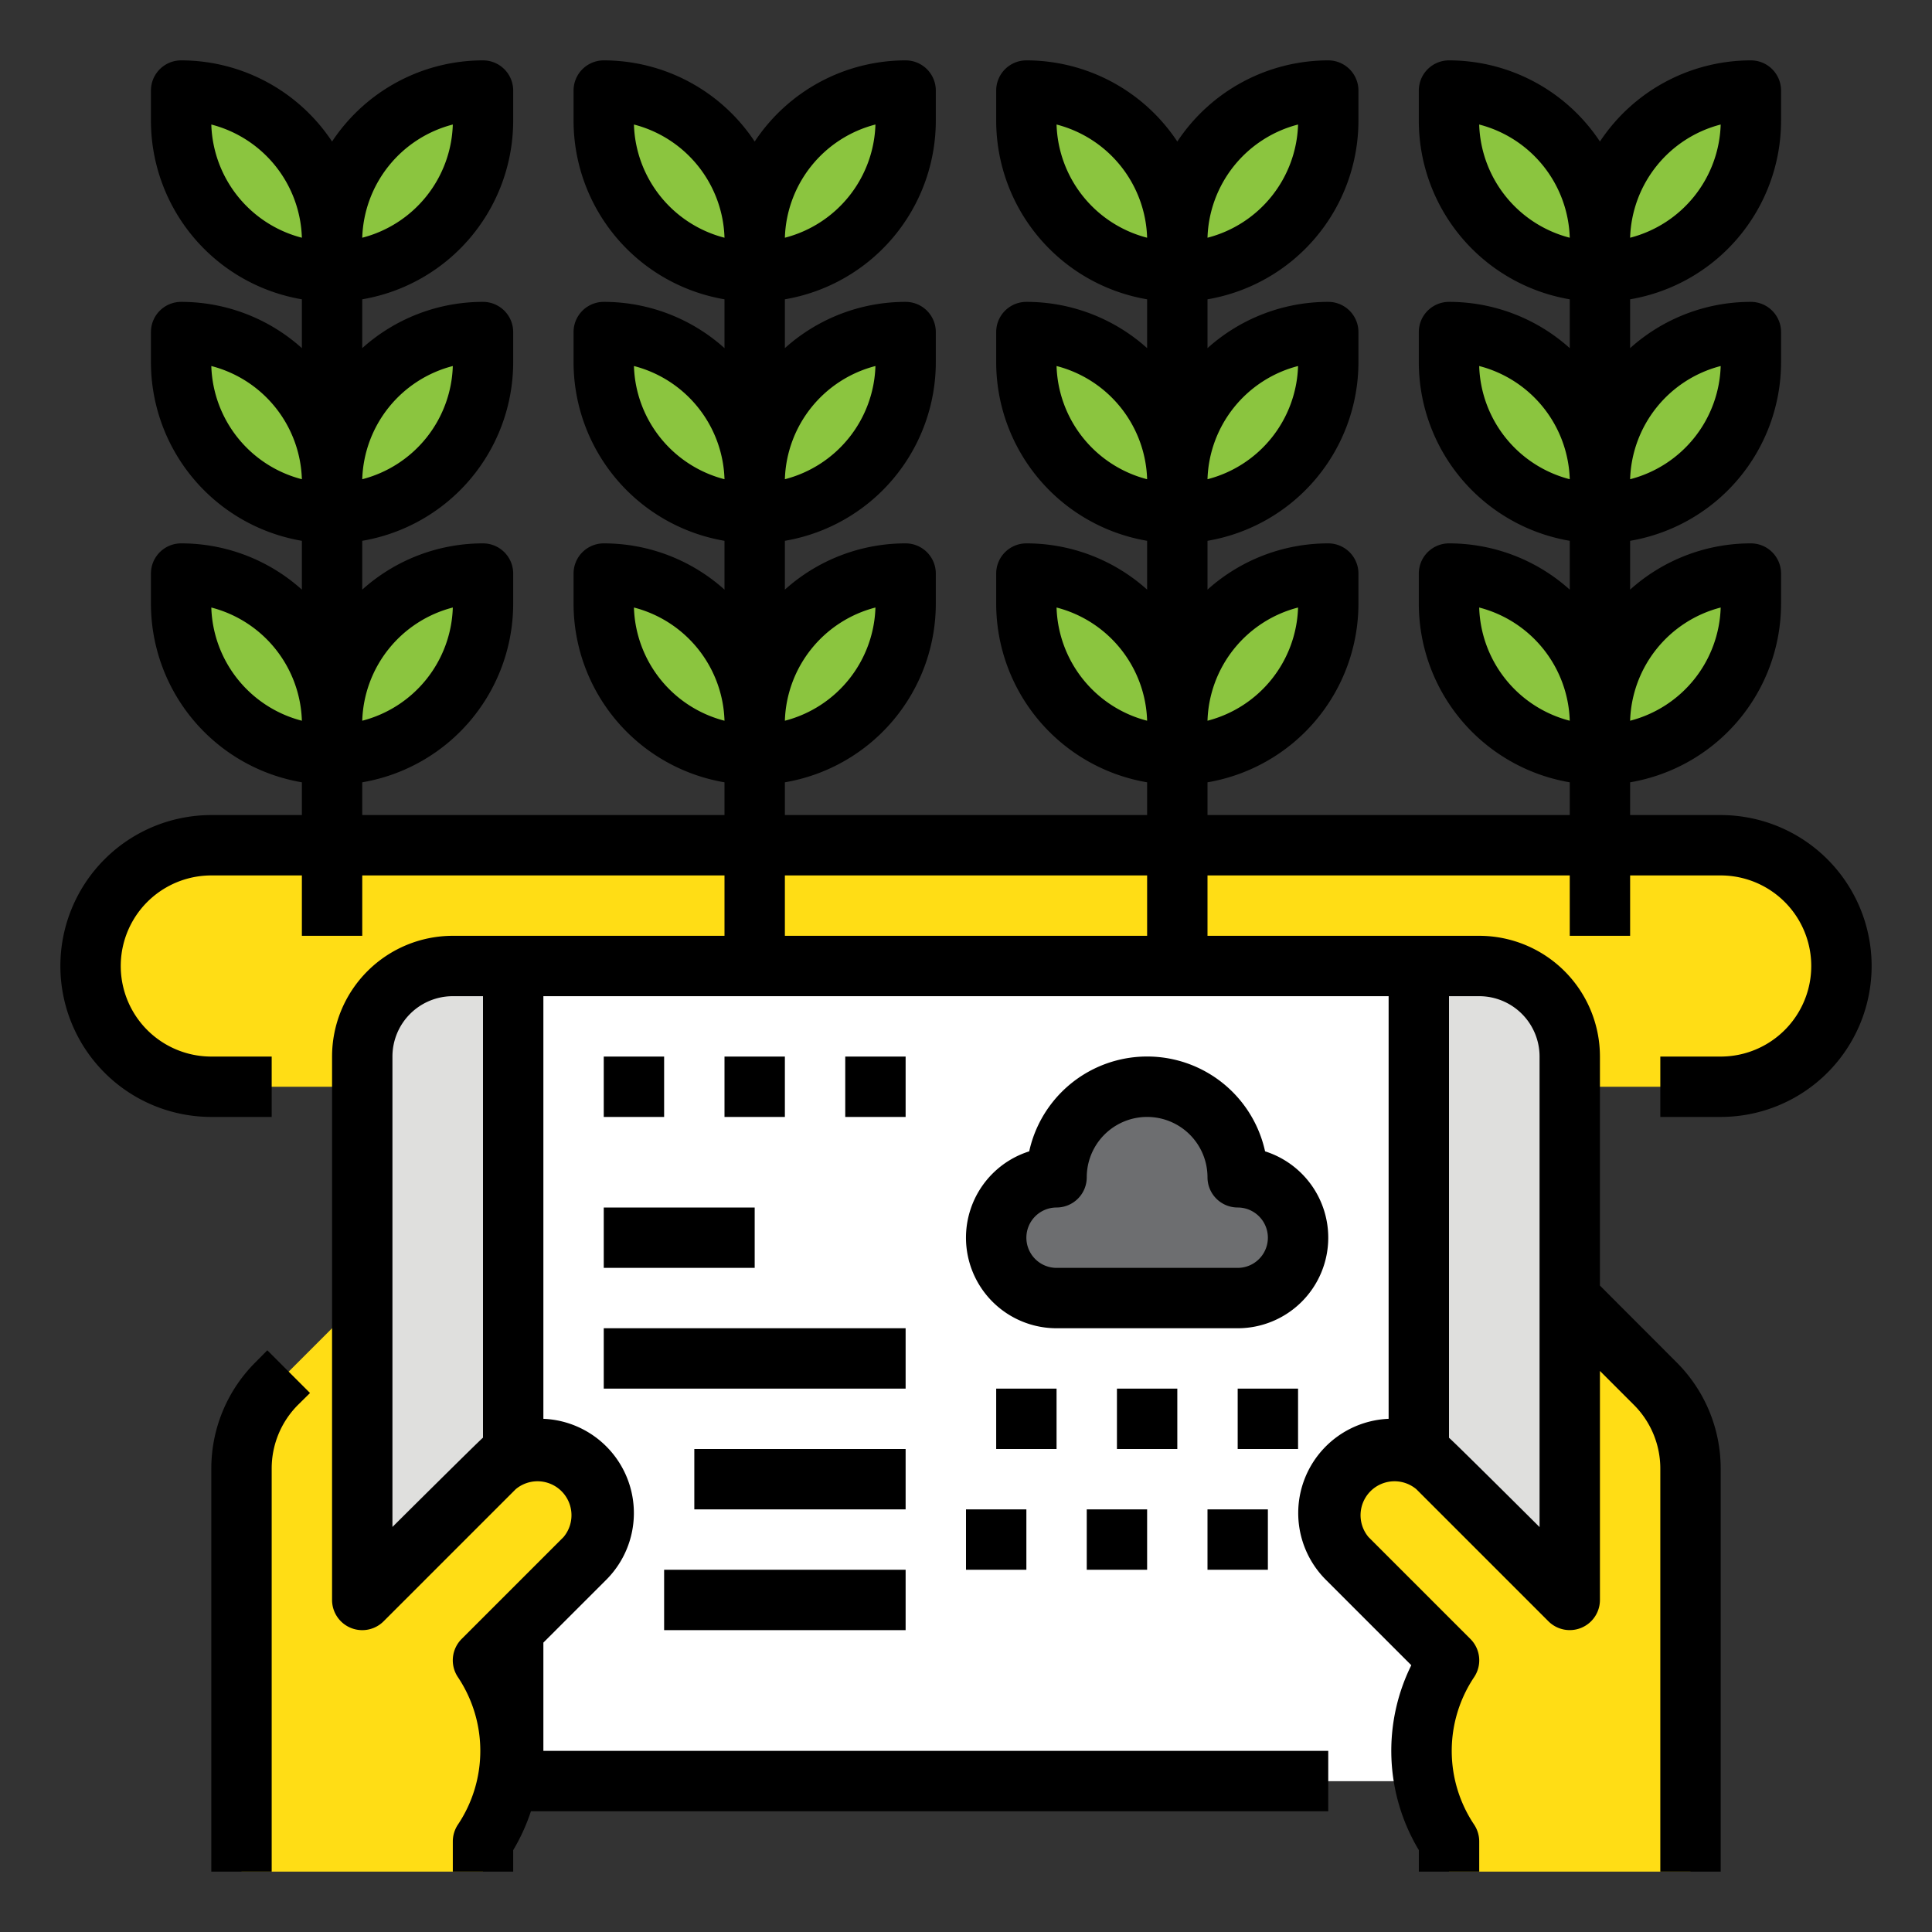 <svg id="Layer_1" data-name="Layer 1" xmlns="http://www.w3.org/2000/svg" viewBox="0 0 512 512"><rect x="0" y="0" width="512" height="512" fill="#333333" stroke="none"/><defs><style>.cls-1{fill:#ffdd15;}.cls-2{fill:#8bc53f;}.cls-3{fill:#dfdfdd;}.cls-4{fill:#fff;}.cls-5{fill:#6d6e70;}</style></defs><title>agriculture2</title><g id="Filled_outline" data-name="Filled outline"><path class="cls-1" d="M56,224H456a32,32,0,0,1,32,32h0a32,32,0,0,1-32,32H56a32,32,0,0,1-32-32h0A32,32,0,0,1,56,224Z"/><path class="cls-2" d="M88,72h0V64a40,40,0,0,1,40-40h0v8A40,40,0,0,1,88,72Z"/><path class="cls-2" d="M88,136h0v-8a40,40,0,0,1,40-40h0v8A40,40,0,0,1,88,136Z"/><path class="cls-2" d="M88,200h0v-8a40,40,0,0,1,40-40h0v8A40,40,0,0,1,88,200Z"/><path class="cls-2" d="M48,24A40,40,0,0,1,88,64v8h0A40,40,0,0,1,48,32V24Z"/><path class="cls-2" d="M48,88a40,40,0,0,1,40,40v8h0A40,40,0,0,1,48,96V88Z"/><path class="cls-2" d="M48,152a40,40,0,0,1,40,40v8h0a40,40,0,0,1-40-40v-8Z"/><path class="cls-2" d="M200,72h0V64a40,40,0,0,1,40-40h0v8A40,40,0,0,1,200,72Z"/><path class="cls-2" d="M200,136h0v-8a40,40,0,0,1,40-40h0v8A40,40,0,0,1,200,136Z"/><path class="cls-2" d="M200,200h0v-8a40,40,0,0,1,40-40h0v8A40,40,0,0,1,200,200Z"/><path class="cls-2" d="M160,24a40,40,0,0,1,40,40v8h0a40,40,0,0,1-40-40V24Z"/><path class="cls-2" d="M160,88a40,40,0,0,1,40,40v8h0a40,40,0,0,1-40-40V88Z"/><path class="cls-2" d="M160,152a40,40,0,0,1,40,40v8h0a40,40,0,0,1-40-40v-8Z"/><path class="cls-2" d="M312,72h0V64a40,40,0,0,1,40-40h0v8A40,40,0,0,1,312,72Z"/><path class="cls-2" d="M312,136h0v-8a40,40,0,0,1,40-40h0v8A40,40,0,0,1,312,136Z"/><path class="cls-2" d="M312,200h0v-8a40,40,0,0,1,40-40h0v8A40,40,0,0,1,312,200Z"/><path class="cls-2" d="M272,24a40,40,0,0,1,40,40v8h0a40,40,0,0,1-40-40V24Z"/><path class="cls-2" d="M272,88a40,40,0,0,1,40,40v8h0a40,40,0,0,1-40-40V88Z"/><path class="cls-2" d="M272,152a40,40,0,0,1,40,40v8h0a40,40,0,0,1-40-40v-8Z"/><path class="cls-2" d="M424,72h0V64a40,40,0,0,1,40-40h0v8A40,40,0,0,1,424,72Z"/><path class="cls-2" d="M424,136h0v-8a40,40,0,0,1,40-40h0v8A40,40,0,0,1,424,136Z"/><path class="cls-2" d="M424,200h0v-8a40,40,0,0,1,40-40h0v8A40,40,0,0,1,424,200Z"/><path class="cls-2" d="M384,24a40,40,0,0,1,40,40v8h0a40,40,0,0,1-40-40V24Z"/><path class="cls-2" d="M384,88a40,40,0,0,1,40,40v8h0a40,40,0,0,1-40-40V88Z"/><path class="cls-2" d="M384,152a40,40,0,0,1,40,40v8h0a40,40,0,0,1-40-40v-8Z"/><rect class="cls-3" x="96" y="256" width="320" height="216" rx="24"/><path class="cls-4" d="M136,256H376V472H136Z"/><path class="cls-5" d="M328,312a24,24,0,0,0-48,0,16,16,0,0,0,0,32h48a16,16,0,0,0,0-32Z"/><path class="cls-1" d="M143,384a17,17,0,0,0-12,5L96,424V344L73.37,366.63A32,32,0,0,0,64,389.26V496h64v-8a43.26,43.26,0,0,0,0-48l27-27a17,17,0,0,0-12-29Z"/><path class="cls-1" d="M438.63,366.63,416,344v80l-35-35a17,17,0,0,0-29,12h0a17,17,0,0,0,5,12l27,27a43.26,43.26,0,0,0,0,48v8h64V389.26A32,32,0,0,0,438.63,366.63Z"/><path d="M56,296H72V280H56a24,24,0,0,1,0-48H80v16H96V232h96v16H120a32,32,0,0,0-32,32V424a8,8,0,0,0,13.66,5.66l35-35a9,9,0,0,1,12.68,12.68l-27,27a8,8,0,0,0-1,10.1,35.14,35.14,0,0,1,0,39.12A8.07,8.07,0,0,0,120,488v8h16v-5.69A51.3,51.3,0,0,0,140.7,480H352V464H144V435.31l16.69-16.68A25,25,0,0,0,144,376V264H368V376a25,25,0,0,0-16.69,42.6l22.7,22.7a51.11,51.11,0,0,0,2,49V496h16v-8a8.07,8.07,0,0,0-1.34-4.44,35.14,35.14,0,0,1,0-39.12,8,8,0,0,0-1-10.1l-27-27a9,9,0,0,1,12.68-12.68h0l35,35A8,8,0,0,0,424,424V363.31l9,9a23.85,23.85,0,0,1,7,17V496h16V389.26A39.73,39.73,0,0,0,444.28,361L424,340.69V280a32,32,0,0,0-32-32H320V232h96v16h16V232h24a24,24,0,0,1,0,48H440v16h16a40,40,0,0,0,0-80H432v-8.68A48.06,48.06,0,0,0,472,160v-8a8,8,0,0,0-8-8,47.8,47.8,0,0,0-32,12.26V143.32A48.06,48.06,0,0,0,472,96V88a8,8,0,0,0-8-8,47.8,47.8,0,0,0-32,12.26V79.32A48.06,48.06,0,0,0,472,32V24a8,8,0,0,0-8-8,48,48,0,0,0-40,21.51A48,48,0,0,0,384,16a8,8,0,0,0-8,8v8a48.06,48.06,0,0,0,40,47.32V92.26A47.8,47.8,0,0,0,384,80a8,8,0,0,0-8,8v8a48.06,48.06,0,0,0,40,47.32v12.94A47.8,47.8,0,0,0,384,144a8,8,0,0,0-8,8v8a48.06,48.06,0,0,0,40,47.32V216H320v-8.68A48.06,48.06,0,0,0,360,160v-8a8,8,0,0,0-8-8,47.8,47.8,0,0,0-32,12.26V143.32A48.06,48.06,0,0,0,360,96V88a8,8,0,0,0-8-8,47.8,47.8,0,0,0-32,12.26V79.32A48.06,48.06,0,0,0,360,32V24a8,8,0,0,0-8-8,48,48,0,0,0-40,21.51A48,48,0,0,0,272,16a8,8,0,0,0-8,8v8a48.06,48.06,0,0,0,40,47.32V92.26A47.8,47.8,0,0,0,272,80a8,8,0,0,0-8,8v8a48.06,48.06,0,0,0,40,47.32v12.94A47.8,47.8,0,0,0,272,144a8,8,0,0,0-8,8v8a48.06,48.06,0,0,0,40,47.32V216H208v-8.68A48.06,48.06,0,0,0,248,160v-8a8,8,0,0,0-8-8,47.8,47.8,0,0,0-32,12.26V143.32A48.06,48.06,0,0,0,248,96V88a8,8,0,0,0-8-8,47.8,47.8,0,0,0-32,12.26V79.32A48.06,48.06,0,0,0,248,32V24a8,8,0,0,0-8-8,48,48,0,0,0-40,21.51A48,48,0,0,0,160,16a8,8,0,0,0-8,8v8a48.06,48.06,0,0,0,40,47.32V92.26A47.8,47.8,0,0,0,160,80a8,8,0,0,0-8,8v8a48.06,48.06,0,0,0,40,47.32v12.94A47.8,47.8,0,0,0,160,144a8,8,0,0,0-8,8v8a48.06,48.06,0,0,0,40,47.32V216H96v-8.68A48.06,48.06,0,0,0,136,160v-8a8,8,0,0,0-8-8,47.8,47.8,0,0,0-32,12.26V143.32A48.06,48.06,0,0,0,136,96V88a8,8,0,0,0-8-8A47.8,47.8,0,0,0,96,92.26V79.32A48.06,48.06,0,0,0,136,32V24a8,8,0,0,0-8-8A48,48,0,0,0,88,37.51,48,48,0,0,0,48,16a8,8,0,0,0-8,8v8A48.06,48.06,0,0,0,80,79.32V92.26A47.8,47.8,0,0,0,48,80a8,8,0,0,0-8,8v8a48.06,48.06,0,0,0,40,47.32v12.94A47.8,47.8,0,0,0,48,144a8,8,0,0,0-8,8v8a48.06,48.06,0,0,0,40,47.32V216H56a40,40,0,0,0,0,80Zm72,85c-.92.7-24,23.66-24,23.66V280a16,16,0,0,1,16-16h8ZM384,264h8a16,16,0,0,1,16,16V404.69s-23.08-23-24-23.66Zm72-103a32,32,0,0,1-24,30A32,32,0,0,1,456,161Zm0-64a32,32,0,0,1-24,30A32,32,0,0,1,456,97Zm0-64a32,32,0,0,1-24,30A32,32,0,0,1,456,33Zm-64,0a32,32,0,0,1,24,30A32,32,0,0,1,392,33Zm0,64a32,32,0,0,1,24,30A32,32,0,0,1,392,97Zm0,64a32,32,0,0,1,24,30A32,32,0,0,1,392,161Zm-48,0a32,32,0,0,1-24,30A32,32,0,0,1,344,161Zm0-64a32,32,0,0,1-24,30A32,32,0,0,1,344,97Zm0-64a32,32,0,0,1-24,30A32,32,0,0,1,344,33Zm-64,0a32,32,0,0,1,24,30A32,32,0,0,1,280,33Zm0,64a32,32,0,0,1,24,30A32,32,0,0,1,280,97Zm0,64a32,32,0,0,1,24,30A32,32,0,0,1,280,161Zm-48,0a32,32,0,0,1-24,30A32,32,0,0,1,232,161Zm0-64a32,32,0,0,1-24,30A32,32,0,0,1,232,97Zm0-64a32,32,0,0,1-24,30A32,32,0,0,1,232,33ZM208,232h96v16H208ZM168,33a32,32,0,0,1,24,30A32,32,0,0,1,168,33Zm0,64a32,32,0,0,1,24,30A32,32,0,0,1,168,97Zm0,64a32,32,0,0,1,24,30A32,32,0,0,1,168,161Zm-48,0a32,32,0,0,1-24,30A32,32,0,0,1,120,161Zm0-64a32,32,0,0,1-24,30A32,32,0,0,1,120,97Zm0-64A32,32,0,0,1,96,63,32,32,0,0,1,120,33ZM56,33A32,32,0,0,1,80,63,32,32,0,0,1,56,33Zm0,64a32,32,0,0,1,24,30A32,32,0,0,1,56,97Zm0,64a32,32,0,0,1,24,30A32,32,0,0,1,56,161ZM70.84,357.84l11.32,11.32L79,372.28a23.85,23.85,0,0,0-7,17V496H56V389.26A39.73,39.73,0,0,1,67.72,361ZM176,280v16H160V280Zm32,16H192V280h16Zm32,0H224V280h16Zm112,32a24,24,0,0,0-16.74-22.88,32,32,0,0,0-62.51,0A24,24,0,0,0,280,352h48A24,24,0,0,0,352,328Zm-80,0a8,8,0,0,1,8-8,8,8,0,0,0,8-8,16,16,0,0,1,32,0,8,8,0,0,0,8,8,8,8,0,0,1,0,16H280A8,8,0,0,1,272,328Zm8,56H264V368h16Zm-24,16h16v16H256Zm56-16H296V368h16Zm-24,16h16v16H288Zm56-16H328V368h16Zm-8,32H320V400h16ZM160,320h40v16H160Zm80,48H160V352h80Zm0,32H184V384h56Zm-64,16h64v16H176Z"/></g></svg>
